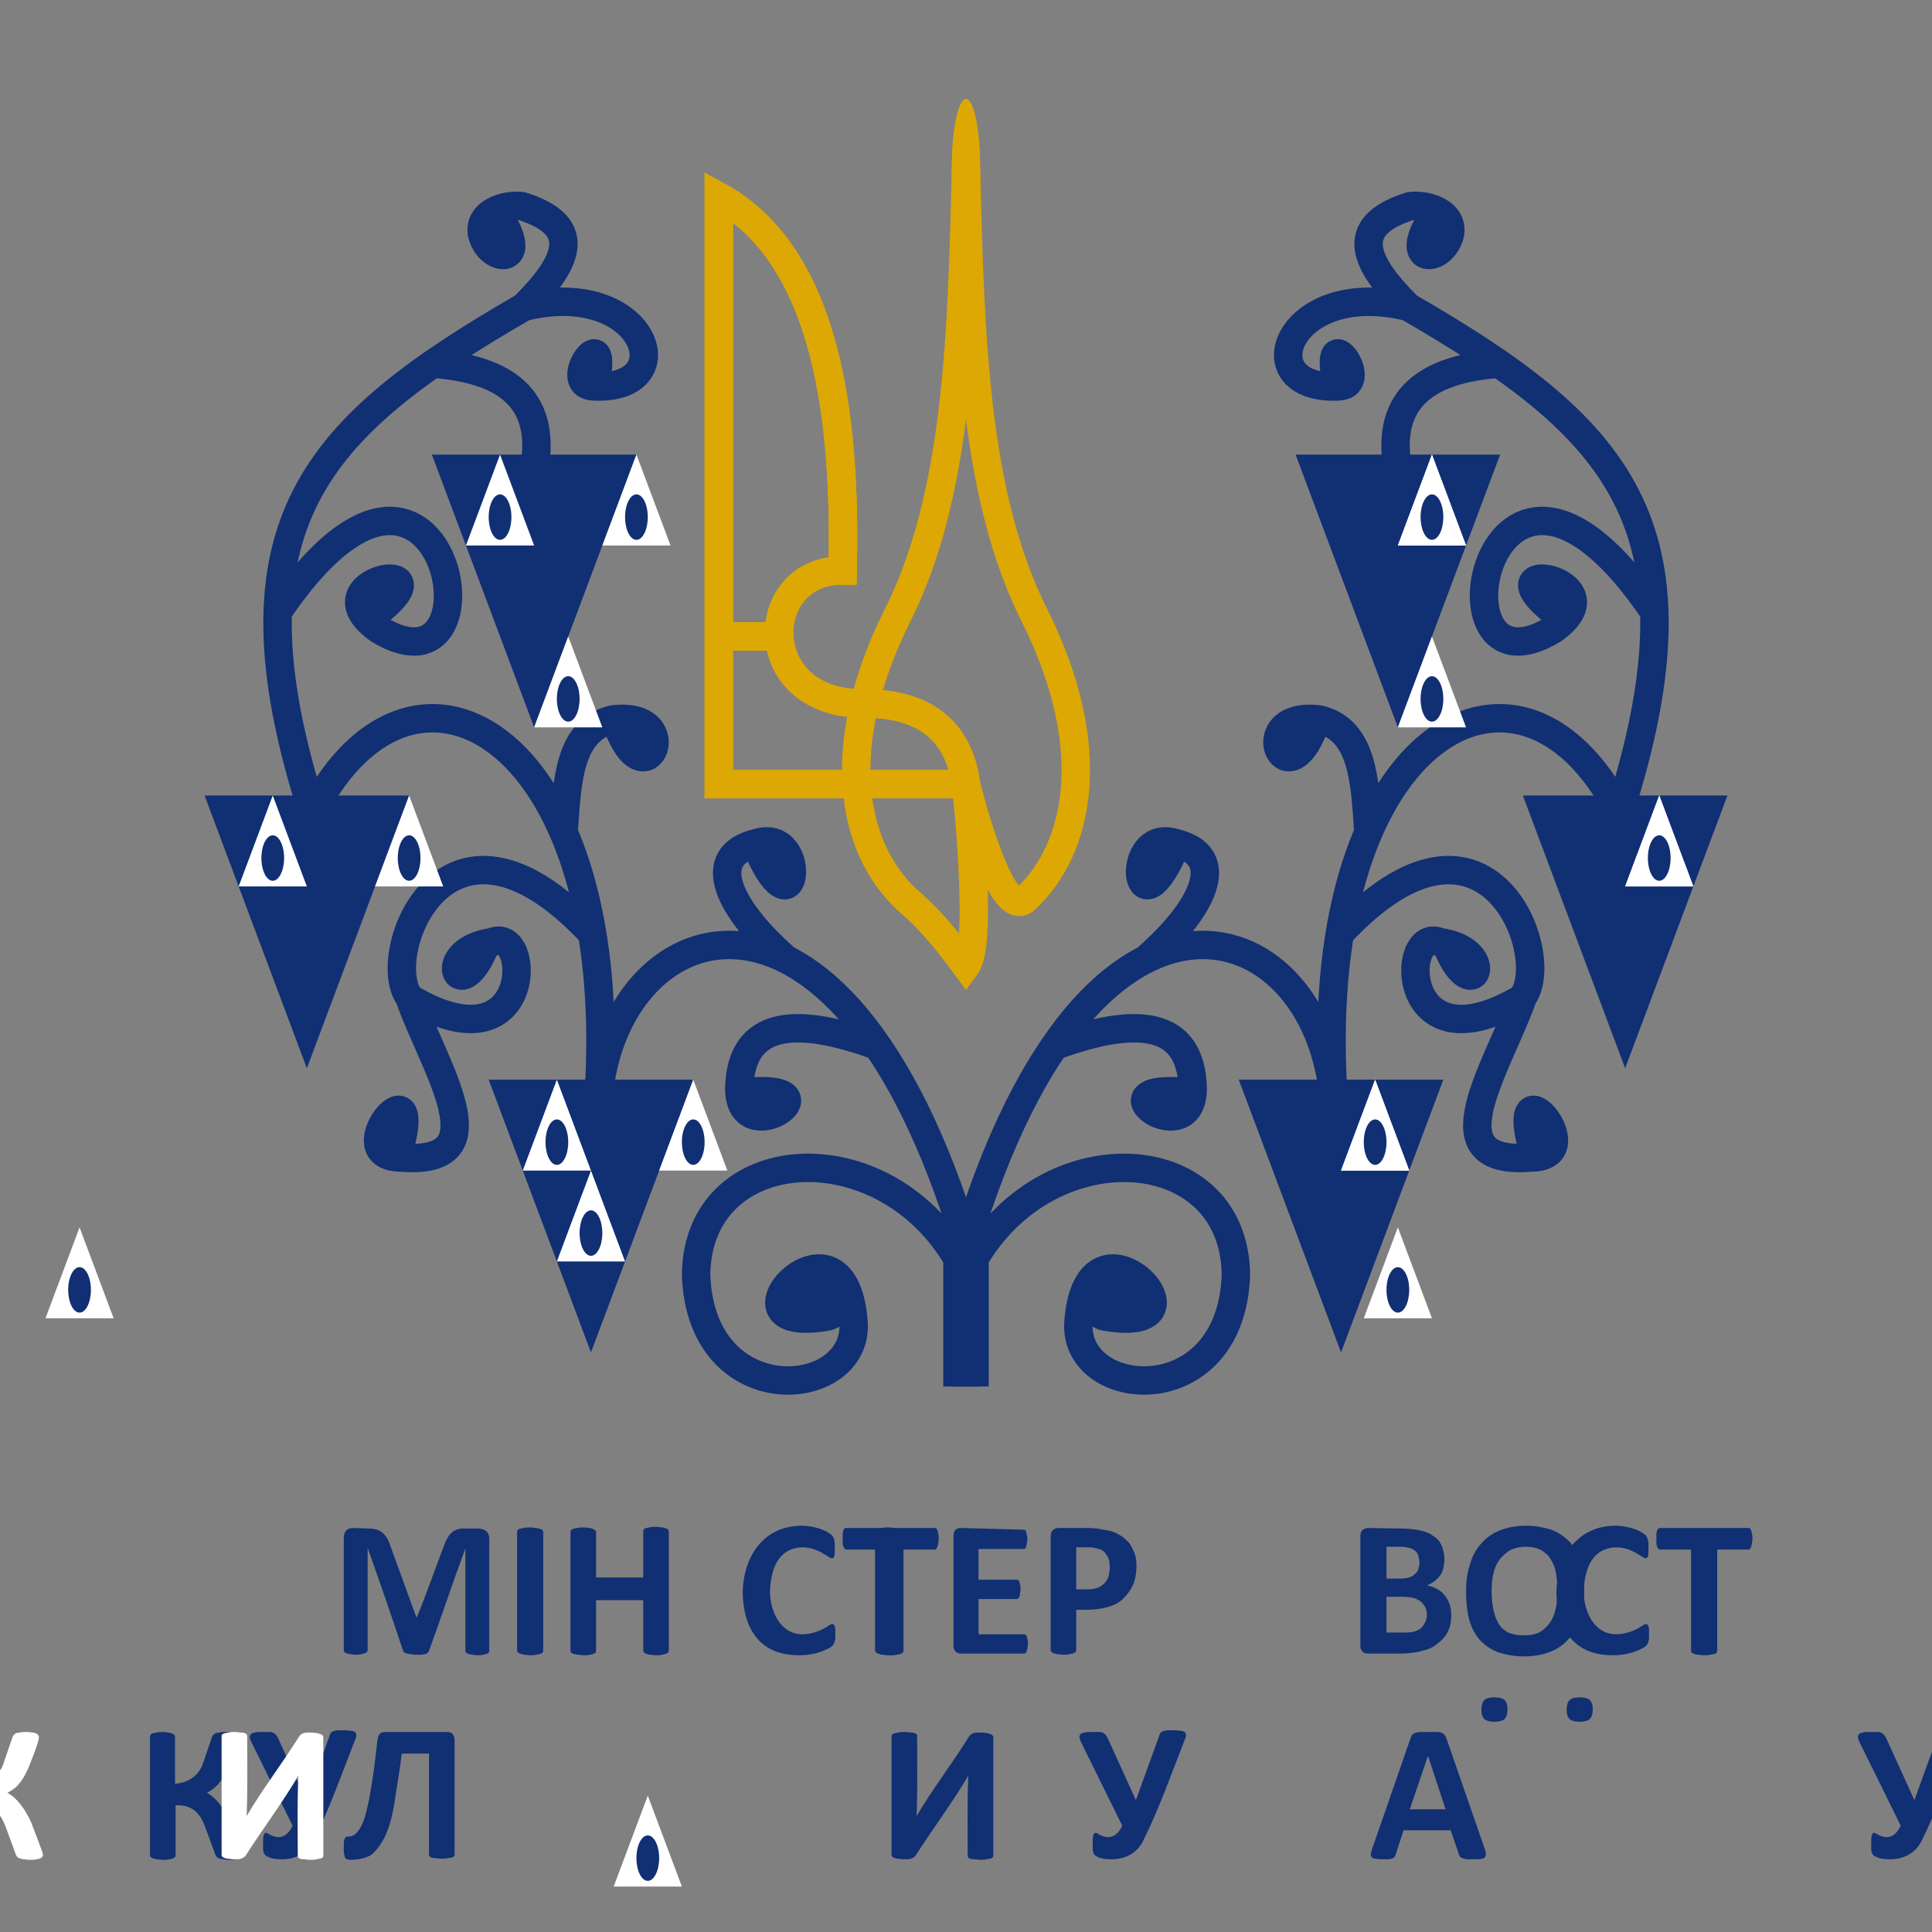 <?xml version="1.0" encoding="utf-8"?>
<!-- Generator: Adobe Illustrator 22.0.1, SVG Export Plug-In . SVG Version: 6.00 Build 0)  -->
<svg version="1.1" id="Layer_1" xmlns="http://www.w3.org/2000/svg" xmlns:xlink="http://www.w3.org/1999/xlink" x="0px" y="0px"
	 viewBox="0 0 340 340" style="enable-background:new 0 0 340 340;" xml:space="preserve">
<rect x="0" y="0" width="340" height="340" fill="#808080" stroke="none"/>
<style type="text/css">
	.st0{fill:none;stroke:#DDA803;stroke-width:5;}
	.st1{fill:#DDA803;}
	.st2{fill:none;stroke:#112F73;stroke-width:5;}
	.st3{fill:#112F73;}
	.st4{fill:#FFFFFF;}
</style>
<path class="st0" d="M170,170c-3.1-4.2-5.9-7.8-10.4-11.7c-9.9-9.2-13-27.1-1.8-49.7c10.8-21.2,11.5-49.7,12.2-79.2
	c0.7,29.5,1.4,58,12.2,79.2c11.2,22.6,8.1,40.5-1.8,49.7C175.9,162.2,170,138,170,138S173.1,165.8,170,170z"/>
<path id="left_part_of_trident" class="st0" d="M170,138h-43.5V34.6c21.2,11.6,22.2,45.7,21.8,65.8c-15.1-0.1-15.8,23.3,3.4,23.4
	C162.6,123.7,168.7,128.5,170,138z M125,112h12"/>
<g transform="scale(-1,1) translate(-340,0)">
	<path id="left_part_of_trident_1_" class="st0" d="M170,138h43.5V34.6c-21.2,11.6-22.2,45.7-21.8,65.8c15.1-0.1,15.8,23.3-3.4,23.4
		C177.4,123.7,171.3,128.5,170,138z M215,112h-12"/>
</g>
<ellipse class="st1" cx="170" cy="29.4" rx="2.5" ry="12"/>
<path class="st2" d="M170,244v-25.2c-22.3-73.8-63.2-58.1-64.8-23.9c5.1-64.8-32.2-87-50.2-52C38.8,92.1,55.7,75.1,92.2,54
	c21.4-5.3,28.4,14.8,12.2,14c-5.9-0.3,2.9-12.4,0.4-0.8 M92.2,54c7.4-7.4,11.1-14.1-0.3-17.7c-2.1-0.4-7.6,0.6-7.1,4.7
	c1.1,5.5,9.3,5.9,2.5-3.7 M76,64c13,0.9,20,6.2,18.1,18 M48.8,107.8c29.5-43.7,40.7,16.8,17.9,3C54.3,102,80,97.3,66.1,108
	 M99.2,146.3c0.6-8.8,0.9-17.9,8.7-19.7c12.8-1.5,5.9,14.8,0.8,1.2 M104.3,164.4c-26.1-28.1-38,4.3-32.1,11.3
	c21.8,12.9,21.5-13,14.4-9.9c-10.4,1.5-5.9,11.8-1.4,1.1 M72.1,175.7c4.4,12.4,16.2,29.5-1.6,28c-10.6-0.1,3.8-17.2,0-2.3
	 M138,168.5c-9.3-8.2-14.7-17.9-4.6-20.2c8.8-2.5,7,16.7,0.2,1.7 M154.5,184.1c-14.7-5.4-24.1-4.4-24.4,7.4c0,11.4,17.4-0.5,2.1,0.6
	 M170,224.3c-12.3-25.8-47.3-24.3-47.5,0.1c0.9,24.5,28.8,22,27.7,8.2c-1.7-22.3-25.2,2.7-4.7-0.9c3.9-0.7-0.6-7.9-5-1.9"/>
<g id="triangle">
	<path class="st3" d="M76,80h36l-18,48L76,80z"/>
	<g id="small_triangle">
		<path class="st4" d="M82,96l6-16l6,16H82z"/>
		<ellipse class="st3" cx="88" cy="91" rx="2" ry="4"/>
	</g>
	<g transform="translate(12,0)">
		<g id="small_triangle_1_">
			<path class="st4" d="M94,96l6-16l6,16H94z"/>
			<ellipse class="st3" cx="100" cy="91" rx="2" ry="4"/>
		</g>
	</g>
	<g transform="translate(6,16)">
		<g id="small_triangle_2_">
			<path class="st4" d="M88,112l6-16l6,16H88z"/>
			<ellipse class="st3" cx="94" cy="107" rx="2" ry="4"/>
		</g>
	</g>
</g>
<g>
	<g id="triangle_1_">
		<path class="st3" d="M36,140h36l-18,48L36,140z"/>
		<g id="small_triangle_3_">
			<path class="st4" d="M42,156l6-16l6,16H42z"/>
			<ellipse class="st3" cx="48" cy="151" rx="2" ry="4"/>
		</g>
		<g transform="translate(12,0)">
			<g id="small_triangle_4_">
				<path class="st4" d="M54,156l6-16l6,16H54z"/>
				<ellipse class="st3" cx="60" cy="151" rx="2" ry="4"/>
			</g>
		</g>
		<g transform="translate(-40,60)">
			<g id="small_triangle_5_">
				<path class="st4" d="M48,172l6-16l6,16H48z"/>
				<ellipse class="st3" cx="54" cy="167" rx="2" ry="4"/>
			</g>
		</g>
	</g>
	<g id="left_branch">
		<g id="triangle_2_">
			<path class="st3" d="M86,190h36l-18,48L86,190z"/>
			<g id="small_triangle_6_">
				<path class="st4" d="M92,206l6-16l6,16H92z"/>
				<ellipse class="st3" cx="98" cy="201" rx="2" ry="4"/>
			</g>
			<g transform="translate(12,0)">
				<g id="small_triangle_7_">
					<path class="st4" d="M104,206l6-16l6,16H104z"/>
					<ellipse class="st3" cx="110" cy="201" rx="2" ry="4"/>
				</g>
			</g>
			<g transform="translate(10,110)">
				<g id="small_triangle_8_">
					<path class="st4" d="M98,222l6-16l6,16H98z"/>
					<ellipse class="st3" cx="104" cy="217" rx="2" ry="4"/>
				</g>
			</g>
		</g>
	</g>
	<g>
		<g>
			<path class="st2" d="M170,244v-25.2c22.3-73.8,63.2-58.1,64.8-23.9c-5.1-64.8,32.2-87,50.2-52c16.2-50.8-0.7-67.8-37.2-88.9
				c-21.4-5.3-28.4,14.8-12.2,14c5.9-0.3-2.9-12.4-0.4-0.8 M247.8,54c-7.4-7.4-11.1-14.1,0.3-17.7c2.1-0.4,7.6,0.6,7.1,4.7
				c-1.1,5.5-9.3,5.9-2.5-3.7 M264,64c-13,0.9-20,6.2-18.1,18 M291.2,107.8c-29.5-43.7-40.7,16.8-17.9,3c12.4-8.8-13.3-13.5,0.6-2.8
				 M240.8,146.3c-0.6-8.8-0.9-17.9-8.7-19.7c-12.8-1.5-5.9,14.8-0.8,1.2 M235.7,164.4c26.1-28.1,38,4.3,32.1,11.3
				c-21.8,12.9-21.5-13-14.4-9.9c10.4,1.5,5.9,11.8,1.4,1.1 M267.9,175.7c-4.4,12.4-16.2,29.5,1.6,28c10.6-0.1-3.8-17.2,0-2.3
				 M202,168.5c9.3-8.2,14.7-17.9,4.6-20.2c-8.8-2.5-7,16.7-0.2,1.7 M185.5,184.1c14.7-5.4,24.1-4.4,24.4,7.4
				c0,11.4-17.4-0.5-2.1,0.6 M170,224.3c12.3-25.8,47.3-24.3,47.5,0.1c-0.9,24.5-28.8,22-27.7,8.2c1.7-22.3,25.2,2.7,4.7-0.9
				c-3.9-0.7,0.6-7.9,5-1.9"/>
			<g id="triangle_3_">
				<path class="st3" d="M264,80h-36l18,48L264,80z"/>
				<g id="small_triangle_9_">
					<path class="st4" d="M258,96l-6-16l-6,16H258z"/>
					<ellipse class="st3" cx="252" cy="91" rx="2" ry="4"/>
				</g>
				<g transform="translate(12,0)">
					<g id="small_triangle_10_">
						<path class="st4" d="M246,96l-6-16l-6,16H246z"/>
						<ellipse class="st3" cx="240" cy="91" rx="2" ry="4"/>
					</g>
				</g>
				<g transform="translate(6,16)">
					<g id="small_triangle_11_">
						<path class="st4" d="M252,112l-6-16l-6,16H252z"/>
						<ellipse class="st3" cx="246" cy="107" rx="2" ry="4"/>
					</g>
				</g>
			</g>
			<g>
				<g id="triangle_4_">
					<path class="st3" d="M304,140h-36l18,48L304,140z"/>
					<g id="small_triangle_12_">
						<path class="st4" d="M298,156l-6-16l-6,16H298z"/>
						<ellipse class="st3" cx="292" cy="151" rx="2" ry="4"/>
					</g>
					<g transform="translate(12,0)">
						<g id="small_triangle_13_">
							<path class="st4" d="M286,156l-6-16l-6,16H286z"/>
							<ellipse class="st3" cx="280" cy="151" rx="2" ry="4"/>
						</g>
					</g>
					<g transform="translate(-40,60)">
						<g id="small_triangle_14_">
							<path class="st4" d="M292,172l-6-16l-6,16H292z"/>
							<ellipse class="st3" cx="286" cy="167" rx="2" ry="4"/>
						</g>
					</g>
				</g>
				<g id="left_branch_1_">
					<g id="triangle_5_">
						<path class="st3" d="M254,190h-36l18,48L254,190z"/>
						<g id="small_triangle_15_">
							<path class="st4" d="M248,206l-6-16l-6,16H248z"/>
							<ellipse class="st3" cx="242" cy="201" rx="2" ry="4"/>
						</g>
						<g transform="translate(12,0)">
							<g id="small_triangle_16_">
								<path class="st4" d="M236,206l-6-16l-6,16H236z"/>
								<ellipse class="st3" cx="230" cy="201" rx="2" ry="4"/>
							</g>
						</g>
						<g transform="scale(-1,1) translate(-340,0)">
							<g id="small_triangle_17_">
								<path class="st4" d="M242,222l-6-16l-6,16H242z"/>
								<ellipse class="st3" cx="236" cy="217" rx="2" ry="4"/>
							</g>
						</g>
					</g>
				</g>
				<rect x="166" y="220" class="st3" width="8" height="24"/>
				<path id="m" class="st3" d="M62.2,268.9c-1.3,0-1.7,0.8-1.7,1.8v19.7c0,0.5,0.6,0.6,1.1,0.7c0.3,0,0.6,0.1,1,0.1s0.8,0,1-0.1
					c0.6-0.1,1.1-0.3,1.1-0.7v-18c2.1,5.9,4.2,12,6.2,18c0.1,0.5,0.7,0.6,1.3,0.7c0.3,0,0.6,0.1,1,0.1s0.7,0,1,0
					c0.8-0.1,1.1-0.2,1.3-0.7c2.2-6,4.2-12.1,6.4-18v18c0,0.5,0.6,0.6,1.1,0.7c0.3,0,0.6,0.1,1,0.1s0.8,0,1-0.1
					c0.6-0.1,1.1-0.2,1.1-0.7v-19.7c0-1.2-0.7-1.7-1.8-1.8h-3c-1.7,0.1-2.5,1.3-3,2.6c-1.7,4.3-3.2,8.9-5,13.1l-4.8-13.2
					c-0.7-1.8-1.9-2.5-3.5-2.5L62.2,268.9z"/>
				<path id="i" class="st3" d="M93.3,268.8c-0.4,0-0.8,0-1.1,0.1c-0.7,0.1-1.2,0.2-1.2,0.7v20.9c0,0.4,0.7,0.6,1.2,0.7
					c0.3,0,0.7,0.1,1.1,0.1s0.8,0,1.1-0.1c0.6-0.1,1.2-0.2,1.2-0.7v-20.9c0-0.5-0.7-0.6-1.2-0.7C94.1,268.9,93.8,268.8,93.3,268.8z"
					/>
				<path id="n" class="st3" d="M102.7,268.8c-0.4,0-0.8,0-1.1,0.1c-0.7,0.1-1.2,0.2-1.2,0.7v20.9c0,0.5,0.6,0.6,1.2,0.7
					c0.3,0,0.7,0.1,1.1,0.1s0.8,0,1.1-0.1c0.6-0.1,1.1-0.2,1.1-0.7v-8.9h8.3v8.9c0,0.4,0.6,0.6,1.1,0.7c0.3,0,0.7,0.1,1.1,0.1
					s0.8,0,1.1-0.1c0.7-0.1,1.2-0.3,1.2-0.7v-21c0-0.5-0.7-0.6-1.2-0.7c-0.3,0-0.6-0.1-1.1-0.1c-0.4,0-0.8,0-1.1,0.1
					c-0.7,0.1-1.1,0.2-1.1,0.7v8.1h-8.3v-8c0-0.4-0.7-0.6-1.1-0.7C103.5,268.9,103.2,268.8,102.7,268.8z"/>
				<g transform="translate(31.5,0)">
					<path id="i_1_" class="st3" d="M124.8,268.8c-0.4,0-0.8,0-1.1,0.1c-0.7,0.1-1.2,0.2-1.2,0.7v20.9c0,0.4,0.7,0.6,1.2,0.7
						c0.3,0,0.7,0.1,1.1,0.1s0.8,0,1.1-0.1c0.6-0.1,1.2-0.2,1.2-0.7v-20.9c0-0.5-0.7-0.6-1.2-0.7
						C125.6,268.9,125.3,268.8,124.8,268.8z"/>
				</g>
				<g id="st">
					<path id="s" class="st3" d="M141,268.5c-7.1,0.1-10.2,6-10.3,11.7c0.1,6.3,2.9,11.1,9.9,11.1c2,0,3.6-0.4,5.2-1.2
						c0.4-0.2,0.6-0.4,0.7-0.5c0.4-0.4,0.4-0.8,0.5-1.2c0-0.2,0-0.4,0-0.7c0-0.4,0-0.7,0-1c-0.1-1-0.5-1.1-1.2-0.6
						c-1.3,0.9-3,1.5-4.6,1.5c-3.9,0-5.7-4.1-5.7-7.6c0.2-4.2,1.6-7.5,5.6-7.7c1.9,0,3.2,0.7,4.6,1.6c0.9,0.7,1.2,0.2,1.2-0.7
						c0-0.2,0-0.5,0-0.9c0-0.3,0-0.6,0-0.8c-0.1-0.6-0.2-1-0.5-1.3c-0.1-0.2-0.4-0.3-0.8-0.6c-1.5-0.8-3.2-1.1-4.7-1.1L141,268.5z"
						/>
					<path id="t" class="st3" d="M148.9,268.9c-0.4,0-0.6,0.6-0.6,1c0,0.2,0,0.5,0,0.9c0,0.3,0,0.6,0,0.9c0.1,0.6,0.3,0.9,0.6,1h5.5
						v17.8c0,0.5,0.6,0.6,1.2,0.7c0.3,0,0.7,0.1,1.1,0.1c0.4,0,0.8,0,1.1-0.1c0.7-0.1,1.2-0.2,1.2-0.7v-17.8h5.5
						c0.4,0,0.5-0.6,0.6-1c0-0.2,0.1-0.5,0.1-0.9c0-0.3,0-0.6-0.1-0.9c-0.1-0.6-0.2-1-0.6-1H148.9z"/>
				</g>
				<path id="e" class="st3" d="M169.1,268.9c-1,0-1.3,0.6-1.3,1.4v19.3c0,0.9,0.5,1.4,1.3,1.4h11.1c0.4,0,0.5-0.4,0.6-0.9
					c0-0.2,0.1-0.5,0.1-0.8s0-0.6-0.1-0.8c-0.1-0.6-0.2-0.9-0.6-0.9h-8v-6.2h6.7c0.5,0,0.5-0.5,0.6-0.9c0-0.2,0.1-0.5,0.1-0.8
					s0-0.6-0.1-0.8c-0.1-0.6-0.2-0.9-0.6-0.9h-6.7v-5.4h7.9c0.5,0,0.5-0.5,0.6-0.9c0-0.2,0.1-0.5,0.1-0.8s0-0.6-0.1-0.8
					c-0.1-0.5-0.1-0.9-0.6-0.9L169.1,268.9z"/>
				<path id="r" class="st3" d="M186.4,268.9c-1.1,0-1.5,0.6-1.5,1.6v19.9c0,0.4,0.6,0.6,1.1,0.7c0.3,0,0.7,0.1,1.1,0.1
					c0.4,0,0.8,0,1.1-0.1c0.6-0.1,1.2-0.2,1.2-0.7v-7.1h1.8c1.5,0,2.7-0.2,3.8-0.5s2-0.8,2.7-1.5s1.3-1.5,1.7-2.4
					c0.4-1,0.6-2.1,0.6-3.3c0-0.9-0.1-1.7-0.4-2.4c-0.3-0.7-0.6-1.4-1.1-1.9s-1.1-1-1.7-1.3c-0.7-0.4-1.3-0.6-2-0.7
					s-1.2-0.2-1.7-0.3c-0.5,0-1-0.1-1.5-0.1L186.4,268.9z M189.4,272.3h1.9c0.5,0,0.9,0,1.3,0.1c0.4,0.1,0.9,0.2,1.3,0.4
					c0.4,0.2,0.7,0.6,1,1.1s0.4,1.1,0.4,1.9c0,0.6-0.1,1.1-0.2,1.6c-0.2,0.5-0.4,0.9-0.7,1.2c-0.3,0.3-0.7,0.6-1.2,0.8
					c-0.5,0.2-1.1,0.3-1.8,0.3h-2V272.3z"/>
				<g transform="translate(71.6,0)">
					<g id="st_1_">
						<path id="s_1_" class="st3" d="M212.6,268.5c-7.1,0.1-10.2,6-10.3,11.7c0.1,6.3,2.9,11.1,9.9,11.1c2,0,3.6-0.4,5.2-1.2
							c0.4-0.2,0.6-0.4,0.7-0.5c0.4-0.4,0.4-0.8,0.5-1.2c0-0.2,0-0.4,0-0.7c0-0.4,0-0.7,0-1c-0.1-1-0.5-1.1-1.2-0.6
							c-1.3,0.9-3,1.5-4.6,1.5c-3.9,0-5.7-4.1-5.7-7.6c0.2-4.2,1.6-7.5,5.6-7.7c1.9,0,3.2,0.7,4.6,1.6c0.9,0.7,1.2,0.2,1.2-0.7
							c0-0.2,0-0.5,0-0.9c0-0.3,0-0.6,0-0.8c-0.1-0.6-0.2-1-0.5-1.3c-0.1-0.2-0.4-0.3-0.8-0.6c-1.5-0.8-3.2-1.1-4.7-1.1L212.6,268.5
							z"/>
						<path id="t_1_" class="st3" d="M220.5,268.9c-0.4,0-0.6,0.6-0.6,1c0,0.2,0,0.5,0,0.9c0,0.3,0,0.6,0,0.9c0.1,0.6,0.3,0.9,0.6,1
							h5.5v17.8c0,0.5,0.6,0.6,1.2,0.7c0.3,0,0.7,0.1,1.1,0.1s0.8,0,1.1-0.1c0.7-0.1,1.2-0.2,1.2-0.7v-17.8h5.5c0.4,0,0.5-0.6,0.6-1
							c0-0.2,0.1-0.5,0.1-0.9c0-0.3,0-0.6-0.1-0.9c-0.1-0.6-0.2-1-0.6-1H220.5z"/>
					</g>
				</g>
				<path id="v" class="st3" d="M240.7,268.9c-1,0.1-1.3,0.7-1.3,1.4v19.3c0,0.9,0.5,1.4,1.3,1.4h5.9c0.9,0,1.7-0.1,2.4-0.2
					s1.4-0.3,2.1-0.5c0.6-0.2,1.2-0.5,1.7-0.9s1-0.8,1.4-1.3s0.7-1.1,0.9-1.7s0.3-1.4,0.3-2.1c0-0.8-0.1-1.4-0.3-2s-0.5-1.1-0.9-1.6
					s-0.8-0.8-1.4-1.1c-0.5-0.3-1.1-0.5-1.7-0.6c0.5-0.2,0.9-0.4,1.3-0.7c0.4-0.3,0.7-0.6,1-1s0.5-0.8,0.6-1.3s0.2-1,0.2-1.5
					c0-1-0.2-1.8-0.5-2.5s-0.8-1.3-1.5-1.7c-0.6-0.5-1.4-0.8-2.4-1c-0.9-0.2-2.1-0.3-3.4-0.3L240.7,268.9z M244,272.2h2.3
					c0.7,0,1.2,0.1,1.7,0.2c0.4,0.1,0.8,0.3,1,0.5c0.3,0.2,0.5,0.5,0.6,0.9s0.2,0.8,0.2,1.2c0,0.4-0.1,0.8-0.2,1.1
					c-0.1,0.4-0.3,0.7-0.6,0.9c-0.3,0.3-0.6,0.5-1,0.6s-0.9,0.2-1.6,0.2H244V272.2z M244,281h2.7c0.8,0,1.5,0.1,2,0.2
					s0.9,0.4,1.3,0.6c0.3,0.3,0.6,0.6,0.8,1s0.3,0.9,0.3,1.4s-0.1,0.9-0.3,1.3s-0.4,0.7-0.7,1s-0.7,0.4-1.1,0.6
					c-0.4,0.1-0.9,0.2-1.6,0.2H244V281z"/>
				<path id="o" class="st3" d="M268.6,268.5c-1.8,0-3.3,0.3-4.6,0.8c-1.3,0.5-2.4,1.3-3.3,2.3s-1.6,2.2-2,3.7
					c-0.5,1.4-0.7,3-0.7,4.8c0,1.9,0.2,3.6,0.6,5.1c0.4,1.4,1.1,2.6,1.9,3.5c0.9,0.9,1.9,1.6,3.2,2.1c1.3,0.4,2.8,0.7,4.5,0.7
					s3.3-0.3,4.6-0.8c1.3-0.5,2.4-1.3,3.3-2.3s1.6-2.2,2-3.7c0.5-1.4,0.7-3.1,0.7-4.9c0-1.9-0.2-3.6-0.7-5c-0.4-1.4-1.1-2.6-1.9-3.5
					c-0.9-0.9-1.9-1.6-3.2-2.1C271.7,268.8,270.2,268.5,268.6,268.5z M268.5,272.2c1.1,0,2,0.2,2.7,0.6s1.3,0.9,1.7,1.6
					c0.4,0.7,0.8,1.5,0.9,2.4c0.2,0.9,0.3,2,0.3,3.2c0,1.1-0.1,2.1-0.3,3c-0.2,0.9-0.5,1.8-1,2.5s-1.1,1.3-1.8,1.7
					c-0.7,0.4-1.7,0.6-2.8,0.6c-1.1,0-2-0.2-2.8-0.5c-0.7-0.4-1.3-0.9-1.7-1.6c-0.4-0.7-0.7-1.5-0.9-2.5c-0.2-1-0.3-2.1-0.3-3.3
					c0-1,0.1-2,0.3-2.9c0.2-0.9,0.5-1.7,1-2.4c0.5-0.7,1.1-1.2,1.8-1.7C266.3,272.5,267.3,272.2,268.5,272.2L268.5,272.2z"/>
				<path id="k" class="st3" d="M28.7,304.8c-0.4,0-0.8,0-1.1,0.1c-0.7,0.1-1.2,0.2-1.2,0.7v20.9c0,0.5,0.7,0.6,1.2,0.7
					c0.3,0,0.7,0.1,1.1,0.1s0.8,0,1.1-0.1c0.7-0.1,1.1-0.3,1.1-0.7v-8.8c3-0.1,4.3,1.4,5.2,3.8l1.8,4.9c0.2,0.6,0.8,0.7,1.3,0.8
					c0.3,0,0.7,0.1,1.2,0.1s0.8,0,1.1-0.1c1-0.1,1.3-0.5,1.1-1.1c-0.6-1.8-1.4-3.7-2.1-5.6c-1-2.1-2.4-4.1-4.1-5
					c2.1-1,3-2.8,3.8-4.6c0.6-1.6,1.3-3.2,1.7-4.8c0.2-0.8-0.3-1.1-1-1.2c-0.3,0-0.6-0.1-1.1-0.1s-0.9,0-1.2,0.1
					c-0.7,0-1.1,0.3-1.3,0.8l-1.5,4.4c-0.7,2.4-2.8,3.7-5,3.8v-8.3c0-0.4-0.6-0.6-1.1-0.7C29.4,304.9,29.1,304.8,28.7,304.8
					L28.7,304.8z"/>
				<path id="u" class="st3" d="M46.1,304.8c-0.5,0-1,0-1.3,0.1c-1.1,0.2-0.9,0.9-0.6,1.6l7.3,14.8c-1.1,2.3-2.7,2.4-4.3,1.4
					c-0.5-0.3-0.7-0.1-0.8,0.3c-0.1,0.3-0.1,0.7-0.1,1.4c0,0.4,0,0.7,0,0.9c0,0.5,0.1,0.9,0.4,1.2c0.8,0.6,1.9,0.7,2.9,0.7
					c2.6,0,4.6-1.2,5.6-3.3c2.8-5.6,5-11.9,7.4-18c0.3-0.8,0-1.2-0.7-1.3c-0.3,0-0.7-0.1-1.2-0.1s-0.9,0-1.2,0
					c-0.8,0.1-1.2,0.2-1.4,0.7l-4.2,11.6l-5-11c-0.4-0.7-0.8-1-1.5-1L46.1,304.8L46.1,304.8z"/>
				<path id="l" class="st3" d="M67.7,304.8c-0.4,0-0.7,0.1-0.9,0.4c-0.2,0.2-0.3,0.6-0.4,1.2c-0.3,2.5-0.5,4.6-0.8,6.4
					s-0.5,3.3-0.8,4.6c-0.3,1.2-0.5,2.2-0.8,3c-0.6,1.5-1.4,2.9-2.8,2.8c-0.6,0-0.6,0.6-0.7,1.1c0,0.3,0,0.7,0,1.2
					c0,0.4,0,0.6,0.1,0.9c0.1,0.7,0.3,0.8,0.9,0.9c0.9,0,1.7-0.1,2.5-0.3c0.7-0.2,1.4-0.5,1.9-1.1c2.7-2.8,3.3-7.1,3.8-10.5
					c0.3-1.9,0.7-4.2,1-6.8h4.8v17.8c0,0.5,0.6,0.6,1.1,0.6c0.3,0,0.6,0.1,1.1,0.1c0.4,0,0.8,0,1.1-0.1c0.7-0.1,1.2-0.1,1.2-0.6
					v-20.1c0-0.5-0.1-0.8-0.3-1.1c-0.2-0.2-0.5-0.4-0.9-0.4H67.7z"/>
				<g transform="scale(1,-1) translate(-100,-596)">
					<path id="r_1_" class="st3" d="M86.4,327.1c-1.1,0-1.5-0.6-1.5-1.6v-19.9c0-0.4,0.6-0.6,1.1-0.7c0.3,0,0.7-0.1,1.1-0.1
						c0.4,0,0.8,0,1.1,0.1c0.6,0.1,1.2,0.2,1.2,0.7v7.1h1.8c1.5,0,2.7,0.2,3.8,0.5s2,0.8,2.7,1.5s1.3,1.5,1.7,2.4
						c0.4,1,0.6,2.1,0.6,3.3c0,0.9-0.1,1.7-0.4,2.4c-0.3,0.7-0.6,1.4-1.1,1.9s-1.1,1-1.7,1.3c-0.7,0.4-1.3,0.6-2,0.7
						s-1.2,0.2-1.7,0.3c-0.5,0-1,0.1-1.5,0.1L86.4,327.1z M89.4,323.7h1.9c0.5,0,0.9,0,1.3-0.1c0.4-0.1,0.9-0.2,1.3-0.4
						c0.4-0.2,0.7-0.6,1-1.1s0.4-1.1,0.4-1.9c0-0.6-0.1-1.1-0.2-1.6c-0.2-0.5-0.4-0.9-0.7-1.2c-0.3-0.3-0.7-0.6-1.2-0.8
						c-0.5-0.2-1.1-0.3-1.8-0.3h-2V323.7z"/>
				</g>
				<g transform="translate(-48.8,36)">
					<path id="t_2_" class="st3" d="M100.1,304.9c-0.4,0-0.6,0.6-0.6,1c0,0.2,0,0.5,0,0.9c0,0.3,0,0.6,0,0.9c0.1,0.6,0.3,0.9,0.6,1
						h5.5v17.8c0,0.5,0.6,0.6,1.2,0.7c0.3,0,0.7,0.1,1.1,0.1c0.4,0,0.8,0,1.1-0.1c0.7-0.1,1.2-0.2,1.2-0.7v-17.8h5.5
						c0.4,0,0.5-0.6,0.6-1c0-0.2,0.1-0.5,0.1-0.9c0-0.3,0-0.6-0.1-0.9c-0.1-0.6-0.2-1-0.6-1H100.1z"/>
				</g>
				<g transform="translate(73,0)">
					<path id="u_1_" class="st3" d="M119.1,304.8c-0.5,0-1,0-1.3,0.1c-1.1,0.2-0.9,0.9-0.6,1.6l7.3,14.8c-1.1,2.3-2.7,2.4-4.3,1.4
						c-0.5-0.3-0.7-0.1-0.8,0.3c-0.1,0.3-0.1,0.7-0.1,1.4c0,0.4,0,0.7,0,0.9c0,0.5,0.1,0.9,0.4,1.2c0.8,0.6,1.9,0.7,2.9,0.7
						c2.6,0,4.6-1.2,5.6-3.3c2.8-5.6,5-11.9,7.4-18c0.3-0.8,0-1.2-0.7-1.3c-0.3,0-0.7-0.1-1.2-0.1s-0.9,0-1.2,0
						c-0.8,0.1-1.2,0.2-1.4,0.7l-4.2,11.6l-5-11c-0.4-0.7-0.8-1-1.5-1L119.1,304.8L119.1,304.8z"/>
				</g>
				<g transform="translate(-46.4,36)">
					<path id="r_2_" class="st3" d="M140,304.9c-1.1,0-1.5,0.6-1.5,1.6v19.9c0,0.4,0.6,0.6,1.1,0.7c0.3,0,0.7,0.1,1.1,0.1
						c0.4,0,0.8,0,1.1-0.1c0.6-0.1,1.2-0.2,1.2-0.7v-7.1h1.8c1.5,0,2.7-0.2,3.8-0.5s2-0.8,2.7-1.5c0.7-0.7,1.3-1.5,1.7-2.4
						c0.4-1,0.6-2.1,0.6-3.3c0-0.9-0.1-1.7-0.4-2.4c-0.3-0.7-0.6-1.4-1.1-1.9s-1.1-1-1.7-1.3c-0.7-0.4-1.3-0.6-2-0.7
						c-0.7-0.1-1.2-0.2-1.7-0.3c-0.5,0-1-0.1-1.5-0.1L140,304.9z M143,308.3h1.9c0.5,0,0.9,0,1.3,0.1s0.9,0.2,1.3,0.4
						c0.4,0.2,0.7,0.6,1,1.1c0.3,0.5,0.4,1.1,0.4,1.9c0,0.6-0.1,1.1-0.2,1.6c-0.2,0.5-0.4,0.9-0.7,1.2c-0.3,0.3-0.7,0.6-1.2,0.8
						c-0.5,0.2-1.1,0.3-1.8,0.3h-2V308.3z"/>
				</g>
				<path id="y" class="st3" d="M159.2,304.8c-0.4,0-0.8,0-1.1,0.1c-0.7,0.1-1.2,0.2-1.2,0.6v20.9c0,0.5,0.5,0.6,1,0.7
					c0.3,0,0.6,0.1,1.1,0.1c0.4,0,0.6,0,0.9,0c0.6-0.1,0.9-0.3,1.2-0.6c3-4.7,6.6-9.5,9.3-14.1l0,0c-0.2,4.6-0.1,9.4-0.1,14.1
					c0,0.5,0.6,0.6,1.1,0.6c0.3,0,0.7,0.1,1.1,0.1c0.4,0,0.8,0,1.1-0.1c0.7-0.1,1.2-0.2,1.2-0.6v-20.9c0-0.4-0.6-0.6-1.1-0.7
					c-0.3,0-0.6-0.1-1-0.1s-0.6,0-0.9,0c-0.6,0.1-1,0.3-1.2,0.6c-3.2,5.1-6.6,9.5-9.3,14.1l0,0c0.2-4.6,0.1-9.4,0.1-14.1
					c0-0.5-0.7-0.6-1.1-0.6C160,304.9,159.7,304.8,159.2,304.8z"/>
				<g transform="translate(141.5,0)">
					<path id="u_2_" class="st3" d="M187.6,304.8c-0.5,0-1,0-1.3,0.1c-1.1,0.2-0.9,0.9-0.6,1.6l7.3,14.8c-1.1,2.3-2.7,2.4-4.3,1.4
						c-0.5-0.3-0.7-0.1-0.8,0.3c-0.1,0.3-0.1,0.7-0.1,1.4c0,0.4,0,0.7,0,0.9c0,0.5,0.1,0.9,0.4,1.2c0.8,0.6,1.9,0.7,2.9,0.7
						c2.6,0,4.6-1.2,5.6-3.3c2.8-5.6,5-11.9,7.4-18c0.3-0.8,0-1.2-0.7-1.3c-0.3,0-0.7-0.1-1.2-0.1s-0.9,0-1.2,0
						c-0.8,0.1-1.2,0.2-1.4,0.7l-4.2,11.6l-5-11c-0.4-0.7-0.8-1-1.5-1L187.6,304.8L187.6,304.8z"/>
				</g>
				<g transform="translate(180.4,0)">
					<path id="k_1_" class="st3" d="M209.1,304.8c-0.4,0-0.8,0-1.1,0.1c-0.7,0.1-1.2,0.2-1.2,0.7v20.9c0,0.5,0.7,0.6,1.2,0.7
						c0.3,0,0.7,0.1,1.1,0.1c0.4,0,0.8,0,1.1-0.1c0.7-0.1,1.1-0.3,1.1-0.7v-8.8c3-0.1,4.3,1.4,5.2,3.8l1.8,4.9
						c0.2,0.6,0.8,0.7,1.3,0.8c0.3,0,0.7,0.1,1.2,0.1s0.8,0,1.1-0.1c1-0.1,1.3-0.5,1.1-1.1c-0.6-1.8-1.4-3.7-2.1-5.6
						c-1-2.1-2.4-4.1-4.1-5c2.1-1,3-2.8,3.8-4.6c0.6-1.6,1.3-3.2,1.7-4.8c0.2-0.8-0.3-1.1-1-1.2c-0.3,0-0.6-0.1-1.1-0.1
						s-0.9,0-1.2,0.1c-0.7,0-1.1,0.3-1.3,0.8l-1.5,4.4c-0.7,2.4-2.8,3.7-5,3.8v-8.3c0-0.4-0.6-0.6-1.1-0.7
						C209.8,304.9,209.5,304.8,209.1,304.8L209.1,304.8z"/>
				</g>
				<g transform="translate(41.8,36)">
					<path id="r_3_" class="st3" d="M228.2,304.9c-1.1,0-1.5,0.6-1.5,1.6v19.9c0,0.4,0.6,0.6,1.1,0.7c0.3,0,0.7,0.1,1.1,0.1
						c0.4,0,0.8,0,1.1-0.1c0.6-0.1,1.2-0.2,1.2-0.7v-7.1h1.8c1.5,0,2.7-0.2,3.8-0.5s2-0.8,2.7-1.5s1.3-1.5,1.7-2.4
						c0.4-1,0.6-2.1,0.6-3.3c0-0.9-0.1-1.7-0.4-2.4c-0.3-0.7-0.6-1.4-1.1-1.9s-1.1-1-1.7-1.3c-0.7-0.4-1.3-0.6-2-0.7
						s-1.2-0.2-1.7-0.3c-0.5,0-1-0.1-1.5-0.1L228.2,304.9z M231.2,308.3h1.9c0.5,0,0.9,0,1.3,0.1c0.4,0.1,0.9,0.2,1.3,0.4
						c0.4,0.2,0.7,0.6,1,1.1s0.4,1.1,0.4,1.9c0,0.6-0.1,1.1-0.2,1.6c-0.2,0.5-0.4,0.9-0.7,1.2c-0.3,0.3-0.7,0.6-1.2,0.8
						c-0.5,0.2-1.1,0.3-1.8,0.3h-2V308.3z"/>
				</g>
				<path id="a" class="st3" d="M251.2,304.8c-0.6,0-1,0-1.4,0c-0.8,0.1-1.3,0.3-1.5,0.9l-6.8,19.6c-0.4,1-0.4,1.7,0.5,1.8
					c0.3,0,0.7,0.1,1.2,0.1s0.9,0,1.2,0c0.7-0.1,1.1-0.3,1.2-0.8l1.4-4.3h8.3l1.5,4.4c0.1,0.4,0.7,0.6,1.3,0.7c0.3,0,0.8,0,1.4,0
					s1,0,1.3-0.1c0.8-0.1,0.8-0.8,0.5-1.7l-6.8-19.6c-0.3-0.8-0.9-1-1.7-1H251.2L251.2,304.8z M251.3,309L251.3,309l3.1,9.4h-6.3
					L251.3,309z"/>
				<g id="yi">
					<g transform="translate(173.4,36)">
						<path id="i_2_" class="st3" d="M266.7,304.8c-0.4,0-0.8,0-1.1,0.1c-0.7,0.1-1.2,0.2-1.2,0.7v20.9c0,0.4,0.7,0.6,1.2,0.7
							c0.3,0,0.7,0.1,1.1,0.1c0.4,0,0.8,0,1.1-0.1c0.6-0.1,1.2-0.2,1.2-0.7v-20.9c0-0.5-0.7-0.6-1.2-0.7
							C267.5,304.9,267.2,304.8,266.7,304.8z"/>
					</g>
					<path id="i_dot" class="st3" d="M263,298.7c-0.9,0-1.5,0.2-1.8,0.5s-0.5,0.9-0.5,1.7c0,0.8,0.2,1.3,0.5,1.6
						c0.3,0.3,0.9,0.5,1.8,0.5s1.5-0.2,1.8-0.5s0.5-0.9,0.5-1.7c0-0.8-0.2-1.3-0.5-1.6C264.5,298.9,263.9,298.7,263,298.7z"/>
					<g transform="translate(7.5,0)">
						<path id="i_dot_1_" class="st3" d="M270.5,298.7c-0.9,0-1.5,0.2-1.8,0.5s-0.5,0.9-0.5,1.7c0,0.8,0.2,1.3,0.5,1.6
							c0.3,0.3,0.9,0.5,1.8,0.5s1.5-0.2,1.8-0.5s0.5-0.9,0.5-1.7c0-0.8-0.2-1.3-0.5-1.6C272,298.9,271.4,298.7,270.5,298.7z"/>
					</g>
				</g>
				<g transform="translate(173.5,36)">
					<path id="n_1_" class="st3" d="M276.2,304.8c-0.4,0-0.8,0-1.1,0.1c-0.7,0.1-1.2,0.2-1.2,0.7v20.9c0,0.5,0.6,0.6,1.2,0.7
						c0.3,0,0.7,0.1,1.1,0.1c0.4,0,0.8,0,1.1-0.1c0.6-0.1,1.1-0.2,1.1-0.7v-8.9h8.3v8.9c0,0.4,0.6,0.6,1.1,0.7
						c0.3,0,0.7,0.1,1.1,0.1s0.8,0,1.1-0.1c0.7-0.1,1.2-0.3,1.2-0.7v-21c0-0.5-0.7-0.6-1.2-0.7c-0.3,0-0.6-0.1-1.1-0.1
						c-0.4,0-0.8,0-1.1,0.1c-0.7,0.1-1.1,0.2-1.1,0.7v8.1h-8.3v-8c0-0.4-0.7-0.6-1.1-0.7C277,304.9,276.7,304.8,276.2,304.8z"/>
				</g>
				<g transform="translate(139,0)">
					<path id="y_1_" class="st3" d="M298.2,304.8c-0.4,0-0.8,0-1.1,0.1c-0.7,0.1-1.2,0.2-1.2,0.6v20.9c0,0.5,0.5,0.6,1,0.7
						c0.3,0,0.6,0.1,1.1,0.1c0.4,0,0.6,0,0.9,0c0.6-0.1,0.9-0.3,1.2-0.6c3-4.7,6.6-9.5,9.3-14.1l0,0c-0.2,4.6-0.1,9.4-0.1,14.1
						c0,0.5,0.6,0.6,1.1,0.6c0.3,0,0.7,0.1,1.1,0.1c0.4,0,0.8,0,1.1-0.1c0.7-0.1,1.2-0.2,1.2-0.6v-20.9c0-0.4-0.6-0.6-1.1-0.7
						c-0.3,0-0.6-0.1-1-0.1c-0.4,0-0.6,0-0.9,0c-0.6,0.1-1,0.3-1.2,0.6c-3.2,5.1-6.6,9.5-9.3,14.1l0,0c0.2-4.6,0.1-9.4,0.1-14.1
						c0-0.5-0.7-0.6-1.1-0.6C299,304.9,298.7,304.8,298.2,304.8z"/>
				</g>
			</g>
		</g>
	</g>
</g>
<path class="st0" d="M-225.9,170c-3.1-4.2-5.9-7.8-10.4-11.7c-9.9-9.2-13-27.1-1.8-49.7c10.8-21.2,11.5-49.7,12.2-79.2
	c0.7,29.5,1.4,58,12.2,79.2c11.2,22.6,8.1,40.5-1.8,49.7c-4.5,3.9-10.4-20.3-10.4-20.3S-222.8,165.8-225.9,170z"/>
<path id="left_part_of_trident_3_" class="st0" d="M-225.9,138h-43.5V34.6c21.2,11.6,22.2,45.7,21.8,65.8
	c-15.1-0.1-15.8,23.3,3.4,23.4C-233.3,123.7-227.2,128.5-225.9,138z M-270.9,112h12"/>
<g transform="scale(-1,1) translate(-340,0)">
	<path id="left_part_of_trident_2_" class="st0" d="M-225.9,138h43.5V34.6c-21.2,11.6-22.2,45.7-21.8,65.8
		c15.1-0.1,15.8,23.3-3.4,23.4C-218.5,123.7-224.6,128.5-225.9,138z M-180.9,112h-12"/>
</g>
<ellipse class="st1" cx="-225.9" cy="29.4" rx="2.5" ry="12"/>
<path class="st2" d="M-225.9,244v-25.2c-22.3-73.8-63.2-58.1-64.8-23.9c5.1-64.8-32.2-87-50.2-52c-16.2-50.8,0.7-67.8,37.2-88.9
	c21.4-5.3,28.4,14.8,12.2,14c-5.9-0.3,2.9-12.4,0.4-0.8 M-303.7,54c7.4-7.4,11.1-14.1-0.3-17.7c-2.1-0.4-7.6,0.6-7.1,4.7
	c1.1,5.5,9.3,5.9,2.5-3.7 M-319.9,64c13,0.9,20,6.2,18.1,18 M-347.1,107.8c29.5-43.7,40.7,16.8,17.9,3c-12.4-8.8,13.3-13.5-0.6-2.8
	 M-296.7,146.3c0.6-8.8,0.9-17.9,8.7-19.7c12.8-1.5,5.9,14.8,0.8,1.2 M-291.6,164.4c-26.1-28.1-38,4.3-32.1,11.3
	c21.8,12.9,21.5-13,14.4-9.9c-10.4,1.5-5.9,11.8-1.4,1.1 M-323.8,175.7c4.4,12.4,16.2,29.5-1.6,28c-10.6-0.1,3.8-17.2,0-2.3
	 M-257.9,168.5c-9.3-8.2-14.7-17.9-4.6-20.2c8.8-2.5,7,16.7,0.2,1.7 M-241.4,184.1c-14.7-5.4-24.1-4.4-24.4,7.4
	c0,11.4,17.4-0.5,2.1,0.6 M-225.9,224.3c-12.3-25.8-47.3-24.3-47.5,0.1c0.9,24.5,28.8,22,27.7,8.2c-1.7-22.3-25.2,2.7-4.7-0.9
	c3.9-0.7-0.6-7.9-5-1.9"/>
<g id="triangle_11_">
	<path class="st3" d="M-319.9,80h36l-18,48L-319.9,80z"/>
	<g id="small_triangle_35_">
		<path class="st4" d="M-313.9,96l6-16l6,16H-313.9z"/>
		<ellipse class="st3" cx="-307.9" cy="91" rx="2" ry="4"/>
	</g>
	<g transform="translate(12,0)">
		<g id="small_triangle_34_">
			<path class="st4" d="M-301.9,96l6-16l6,16H-301.9z"/>
			<ellipse class="st3" cx="-295.9" cy="91" rx="2" ry="4"/>
		</g>
	</g>
	<g transform="translate(6,16)">
		<g id="small_triangle_33_">
			<path class="st4" d="M-307.9,112l6-16l6,16H-307.9z"/>
			<ellipse class="st3" cx="-301.9" cy="107" rx="2" ry="4"/>
		</g>
	</g>
</g>
<g id="triangle_10_">
	<path class="st3" d="M-359.9,140h36l-18,48L-359.9,140z"/>
	<g id="small_triangle_32_">
		<path class="st4" d="M-353.9,156l6-16l6,16H-353.9z"/>
		<ellipse class="st3" cx="-347.9" cy="151" rx="2" ry="4"/>
	</g>
	<g transform="translate(12,0)">
		<g id="small_triangle_31_">
			<path class="st4" d="M-341.9,156l6-16l6,16H-341.9z"/>
			<ellipse class="st3" cx="-335.9" cy="151" rx="2" ry="4"/>
		</g>
	</g>
	<g transform="translate(-40,60)">
		<g id="small_triangle_30_">
			<path class="st4" d="M-347.9,172l6-16l6,16H-347.9z"/>
			<ellipse class="st3" cx="-341.9" cy="167" rx="2" ry="4"/>
		</g>
	</g>
</g>
<g id="left_branch_3_">
	<g id="triangle_9_">
		<path class="st3" d="M-309.9,190h36l-18,48L-309.9,190z"/>
		<g id="small_triangle_29_">
			<path class="st4" d="M-303.9,206l6-16l6,16H-303.9z"/>
			<ellipse class="st3" cx="-297.9" cy="201" rx="2" ry="4"/>
		</g>
		<g transform="translate(12,0)">
			<g id="small_triangle_28_">
				<path class="st4" d="M-291.9,206l6-16l6,16H-291.9z"/>
				<ellipse class="st3" cx="-285.9" cy="201" rx="2" ry="4"/>
			</g>
		</g>
		<g transform="translate(10,110)">
			<g id="small_triangle_27_">
				<path class="st4" d="M-297.9,222l6-16l6,16H-297.9z"/>
				<ellipse class="st3" cx="-291.9" cy="217" rx="2" ry="4"/>
			</g>
		</g>
	</g>
</g>
<path class="st2" d="M-225.9,244v-25.2c22.3-73.8,63.2-58.1,64.8-23.9c-5.1-64.8,32.2-87,50.2-52c16.2-50.8-0.7-67.8-37.2-88.9
	c-21.4-5.3-28.4,14.8-12.2,14c5.9-0.3-2.9-12.4-0.4-0.8 M-148.1,54c-7.4-7.4-11.1-14.1,0.3-17.7c2.1-0.4,7.6,0.6,7.1,4.7
	c-1.1,5.5-9.3,5.9-2.5-3.7 M-131.9,64c-13,0.9-20,6.2-18.1,18 M-104.7,107.8c-29.5-43.7-40.7,16.8-17.9,3
	c12.4-8.8-13.3-13.5,0.6-2.8 M-155.1,146.3c-0.6-8.8-0.9-17.9-8.7-19.7c-12.8-1.5-5.9,14.8-0.8,1.2 M-160.2,164.4
	c26.1-28.1,38,4.3,32.1,11.3c-21.8,12.9-21.5-13-14.4-9.9c10.4,1.5,5.9,11.8,1.4,1.1 M-128,175.7c-4.4,12.4-16.2,29.5,1.6,28
	c10.6-0.1-3.8-17.2,0-2.3 M-193.9,168.5c9.3-8.2,14.7-17.9,4.6-20.2c-8.8-2.5-7,16.7-0.2,1.7 M-210.4,184.1
	c14.7-5.4,24.1-4.4,24.4,7.4c0,11.4-17.4-0.5-2.1,0.6 M-225.9,224.3c12.3-25.8,47.3-24.3,47.5,0.1c-0.9,24.5-28.8,22-27.7,8.2
	c1.7-22.3,25.2,2.7,4.7-0.9c-3.9-0.7,0.6-7.9,5-1.9"/>
<g id="triangle_8_">
	<path class="st3" d="M-131.9,80h-36l18,48L-131.9,80z"/>
	<g id="small_triangle_26_">
		<path class="st4" d="M-137.9,96l-6-16l-6,16H-137.9z"/>
		<ellipse class="st3" cx="-143.9" cy="91" rx="2" ry="4"/>
	</g>
	<g transform="translate(12,0)">
		<g id="small_triangle_25_">
			<path class="st4" d="M-149.9,96l-6-16l-6,16H-149.9z"/>
			<ellipse class="st3" cx="-155.9" cy="91" rx="2" ry="4"/>
		</g>
	</g>
	<g transform="translate(6,16)">
		<g id="small_triangle_24_">
			<path class="st4" d="M-143.9,112l-6-16l-6,16H-143.9z"/>
			<ellipse class="st3" cx="-149.9" cy="107" rx="2" ry="4"/>
		</g>
	</g>
</g>
<g id="triangle_7_">
	<path class="st3" d="M-91.9,140h-36l18,48L-91.9,140z"/>
	<g id="small_triangle_23_">
		<path class="st4" d="M-97.9,156l-6-16l-6,16H-97.9z"/>
		<ellipse class="st3" cx="-103.9" cy="151" rx="2" ry="4"/>
	</g>
	<g transform="translate(12,0)">
		<g id="small_triangle_22_">
			<path class="st4" d="M-109.9,156l-6-16l-6,16H-109.9z"/>
			<ellipse class="st3" cx="-115.9" cy="151" rx="2" ry="4"/>
		</g>
	</g>
	<g transform="translate(-40,60)">
		<g id="small_triangle_21_">
			<path class="st4" d="M-103.9,172l-6-16l-6,16H-103.9z"/>
			<ellipse class="st3" cx="-109.9" cy="167" rx="2" ry="4"/>
		</g>
	</g>
</g>
<g id="left_branch_2_">
	<g id="triangle_6_">
		<path class="st3" d="M-141.9,190h-36l18,48L-141.9,190z"/>
		<g id="small_triangle_20_">
			<path class="st4" d="M-147.9,206l-6-16l-6,16H-147.9z"/>
			<ellipse class="st3" cx="-153.9" cy="201" rx="2" ry="4"/>
		</g>
		<g transform="translate(12,0)">
			<g id="small_triangle_19_">
				<path class="st4" d="M-159.9,206l-6-16l-6,16H-159.9z"/>
				<ellipse class="st3" cx="-165.9" cy="201" rx="2" ry="4"/>
			</g>
		</g>
		<g transform="scale(-1,1) translate(-340,0)">
			<g id="small_triangle_18_">
				<path class="st4" d="M-153.9,222l-6-16l-6,16H-153.9z"/>
				<ellipse class="st3" cx="-159.9" cy="217" rx="2" ry="4"/>
			</g>
		</g>
	</g>
</g>
<rect x="-229.9" y="220" class="st3" width="8" height="24"/>
<path id="m_1_" class="st4" d="M-333.7,268.9c-1.3,0-1.7,0.8-1.7,1.8v19.7c0,0.5,0.6,0.6,1.1,0.7c0.3,0,0.6,0.1,1,0.1
	c0.4,0,0.8,0,1-0.1c0.6-0.1,1.1-0.3,1.1-0.7v-18c2.1,5.9,4.2,12,6.2,18c0.1,0.5,0.7,0.6,1.3,0.7c0.3,0,0.6,0.1,1,0.1s0.7,0,1,0
	c0.8-0.1,1.1-0.2,1.3-0.7c2.2-6,4.2-12.1,6.4-18v18c0,0.5,0.6,0.6,1.1,0.7c0.3,0,0.6,0.1,1,0.1c0.4,0,0.8,0,1-0.1
	c0.6-0.1,1.1-0.2,1.1-0.7v-19.7c0-1.2-0.7-1.7-1.8-1.8h-3c-1.7,0.1-2.5,1.3-3,2.6c-1.7,4.3-3.2,8.9-5,13.1l-4.8-13.2
	c-0.7-1.8-1.9-2.5-3.5-2.5L-333.7,268.9z"/>
<path id="i_5_" class="st4" d="M-302.6,268.8c-0.4,0-0.8,0-1.1,0.1c-0.7,0.1-1.2,0.2-1.2,0.7v20.9c0,0.4,0.7,0.6,1.2,0.7
	c0.3,0,0.7,0.1,1.1,0.1s0.8,0,1.1-0.1c0.6-0.1,1.2-0.2,1.2-0.7v-20.9c0-0.5-0.7-0.6-1.2-0.7C-301.8,268.9-302.1,268.8-302.6,268.8z"
	/>
<path id="n_3_" class="st4" d="M-293.2,268.8c-0.4,0-0.8,0-1.1,0.1c-0.7,0.1-1.2,0.2-1.2,0.7v20.9c0,0.5,0.6,0.6,1.2,0.7
	c0.3,0,0.7,0.1,1.1,0.1s0.8,0,1.1-0.1c0.6-0.1,1.1-0.2,1.1-0.7v-8.9h8.3v8.9c0,0.4,0.6,0.6,1.1,0.7c0.3,0,0.7,0.1,1.1,0.1
	c0.4,0,0.8,0,1.1-0.1c0.7-0.1,1.2-0.3,1.2-0.7v-21c0-0.5-0.7-0.6-1.2-0.7c-0.3,0-0.6-0.1-1.1-0.1c-0.4,0-0.8,0-1.1,0.1
	c-0.7,0.1-1.1,0.2-1.1,0.7v8.1h-8.3v-8c0-0.4-0.7-0.6-1.1-0.7C-292.4,268.9-292.7,268.8-293.2,268.8z"/>
<g transform="translate(31.5,0)">
	<path id="i_4_" class="st4" d="M-271.1,268.8c-0.4,0-0.8,0-1.1,0.1c-0.7,0.1-1.2,0.2-1.2,0.7v20.9c0,0.4,0.7,0.6,1.2,0.7
		c0.3,0,0.7,0.1,1.1,0.1s0.8,0,1.1-0.1c0.6-0.1,1.2-0.2,1.2-0.7v-20.9c0-0.5-0.7-0.6-1.2-0.7C-270.3,268.9-270.6,268.8-271.1,268.8z
		"/>
</g>
<g id="st_3_">
	<path id="s_3_" class="st4" d="M-254.9,268.5c-7.1,0.1-10.2,6-10.3,11.7c0.1,6.3,2.9,11.1,9.9,11.1c2,0,3.6-0.4,5.2-1.2
		c0.4-0.2,0.6-0.4,0.7-0.5c0.4-0.4,0.4-0.8,0.5-1.2c0-0.2,0-0.4,0-0.7c0-0.4,0-0.7,0-1c-0.1-1-0.5-1.1-1.2-0.6
		c-1.3,0.9-3,1.5-4.6,1.5c-3.9,0-5.7-4.1-5.7-7.6c0.2-4.2,1.6-7.5,5.6-7.7c1.9,0,3.2,0.7,4.6,1.6c0.9,0.7,1.2,0.2,1.2-0.7
		c0-0.2,0-0.5,0-0.9c0-0.3,0-0.6,0-0.8c-0.1-0.6-0.2-1-0.5-1.3c-0.1-0.2-0.4-0.3-0.8-0.6c-1.5-0.8-3.2-1.1-4.7-1.1L-254.9,268.5z"/>
	<path id="t_5_" class="st4" d="M-247,268.9c-0.4,0-0.6,0.6-0.6,1c0,0.2,0,0.5,0,0.9c0,0.3,0,0.6,0,0.9c0.1,0.6,0.3,0.9,0.6,1h5.5
		v17.8c0,0.5,0.6,0.6,1.2,0.7c0.3,0,0.7,0.1,1.1,0.1c0.4,0,0.8,0,1.1-0.1c0.7-0.1,1.2-0.2,1.2-0.7v-17.8h5.5c0.4,0,0.5-0.6,0.6-1
		c0-0.2,0.1-0.5,0.1-0.9c0-0.3,0-0.6-0.1-0.9c-0.1-0.6-0.2-1-0.6-1H-247z"/>
</g>
<path id="e_1_" class="st4" d="M-226.8,268.9c-1,0-1.3,0.6-1.3,1.4v19.3c0,0.9,0.5,1.4,1.3,1.4h11.1c0.4,0,0.5-0.4,0.6-0.9
	c0-0.2,0.1-0.5,0.1-0.8s0-0.6-0.1-0.8c-0.1-0.6-0.2-0.9-0.6-0.9h-8v-6.2h6.7c0.5,0,0.5-0.5,0.6-0.9c0-0.2,0.1-0.5,0.1-0.8
	s0-0.6-0.1-0.8c-0.1-0.6-0.2-0.9-0.6-0.9h-6.7v-5.4h7.9c0.5,0,0.5-0.5,0.6-0.9c0-0.2,0.1-0.5,0.1-0.8s0-0.6-0.1-0.8
	c-0.1-0.5-0.1-0.9-0.6-0.9L-226.8,268.9z"/>
<path id="r_7_" class="st4" d="M-209.5,268.9c-1.1,0-1.5,0.6-1.5,1.6v19.9c0,0.4,0.6,0.6,1.1,0.7c0.3,0,0.7,0.1,1.1,0.1
	c0.4,0,0.8,0,1.1-0.1c0.6-0.1,1.2-0.2,1.2-0.7v-7.1h1.8c1.5,0,2.7-0.2,3.8-0.5s2-0.8,2.7-1.5s1.3-1.5,1.7-2.4c0.4-1,0.6-2.1,0.6-3.3
	c0-0.9-0.1-1.7-0.4-2.4c-0.3-0.7-0.6-1.4-1.1-1.9s-1.1-1-1.7-1.3c-0.7-0.4-1.3-0.6-2-0.7s-1.2-0.2-1.7-0.3c-0.5,0-1-0.1-1.5-0.1
	L-209.5,268.9z M-206.5,272.3h1.9c0.5,0,0.9,0,1.3,0.1c0.4,0.1,0.9,0.2,1.3,0.4c0.4,0.2,0.7,0.6,1,1.1s0.4,1.1,0.4,1.9
	c0,0.6-0.1,1.1-0.2,1.6c-0.2,0.5-0.4,0.9-0.7,1.2c-0.3,0.3-0.7,0.6-1.2,0.8c-0.5,0.2-1.1,0.3-1.8,0.3h-2V272.3z"/>
<g transform="translate(71.6,0)">
	<g id="st_2_">
		<path id="s_2_" class="st4" d="M-183.3,268.5c-7.1,0.1-10.2,6-10.3,11.7c0.1,6.3,2.9,11.1,9.9,11.1c2,0,3.6-0.4,5.2-1.2
			c0.4-0.2,0.6-0.4,0.7-0.5c0.4-0.4,0.4-0.8,0.5-1.2c0-0.2,0-0.4,0-0.7c0-0.4,0-0.7,0-1c-0.1-1-0.5-1.1-1.2-0.6
			c-1.3,0.9-3,1.5-4.6,1.5c-3.9,0-5.7-4.1-5.7-7.6c0.2-4.2,1.6-7.5,5.6-7.7c1.9,0,3.2,0.7,4.6,1.6c0.9,0.7,1.2,0.2,1.2-0.7
			c0-0.2,0-0.5,0-0.9c0-0.3,0-0.6,0-0.8c-0.1-0.6-0.2-1-0.5-1.3c-0.1-0.2-0.4-0.3-0.8-0.6c-1.5-0.8-3.2-1.1-4.7-1.1L-183.3,268.5z"
			/>
		<path id="t_4_" class="st4" d="M-175.4,268.9c-0.4,0-0.6,0.6-0.6,1c0,0.2,0,0.5,0,0.9c0,0.3,0,0.6,0,0.9c0.1,0.6,0.3,0.9,0.6,1
			h5.5v17.8c0,0.5,0.6,0.6,1.2,0.7c0.3,0,0.7,0.1,1.1,0.1c0.4,0,0.8,0,1.1-0.1c0.7-0.1,1.2-0.2,1.2-0.7v-17.8h5.5
			c0.4,0,0.5-0.6,0.6-1c0-0.2,0.1-0.5,0.1-0.9c0-0.3,0-0.6-0.1-0.9c-0.1-0.6-0.2-1-0.6-1H-175.4z"/>
	</g>
</g>
<path id="v_1_" class="st4" d="M-155.2,268.9c-1,0.1-1.3,0.7-1.3,1.4v19.3c0,0.9,0.5,1.4,1.3,1.4h5.9c0.9,0,1.7-0.1,2.4-0.2
	s1.4-0.3,2.1-0.5c0.6-0.2,1.2-0.5,1.7-0.9s1-0.8,1.4-1.3s0.7-1.1,0.9-1.7s0.3-1.4,0.3-2.1c0-0.8-0.1-1.4-0.3-2s-0.5-1.1-0.9-1.6
	s-0.8-0.8-1.4-1.1c-0.5-0.3-1.1-0.5-1.7-0.6c0.5-0.2,0.9-0.4,1.3-0.7c0.4-0.3,0.7-0.6,1-1s0.5-0.8,0.6-1.3s0.2-1,0.2-1.5
	c0-1-0.2-1.8-0.5-2.5s-0.8-1.3-1.5-1.7c-0.6-0.5-1.4-0.8-2.4-1c-0.9-0.2-2.1-0.3-3.4-0.3L-155.2,268.9z M-151.9,272.2h2.3
	c0.7,0,1.2,0.1,1.7,0.2c0.4,0.1,0.8,0.3,1,0.5c0.3,0.2,0.5,0.5,0.6,0.9s0.2,0.8,0.2,1.2c0,0.4-0.1,0.8-0.2,1.1
	c-0.1,0.4-0.3,0.7-0.6,0.9c-0.3,0.3-0.6,0.5-1,0.6s-0.9,0.2-1.6,0.2h-2.4V272.2z M-151.9,281h2.7c0.8,0,1.5,0.1,2,0.2
	s0.9,0.4,1.3,0.6c0.3,0.3,0.6,0.6,0.8,1s0.3,0.9,0.3,1.4s-0.1,0.9-0.3,1.3s-0.4,0.7-0.7,1s-0.7,0.4-1.1,0.6
	c-0.4,0.1-0.9,0.2-1.6,0.2h-3.4V281z"/>
<path id="o_1_" class="st4" d="M-127.3,268.5c-1.8,0-3.3,0.3-4.6,0.8c-1.3,0.5-2.4,1.3-3.3,2.3s-1.6,2.2-2,3.7
	c-0.5,1.4-0.7,3-0.7,4.8c0,1.9,0.2,3.6,0.6,5.1c0.4,1.4,1.1,2.6,1.9,3.5c0.9,0.9,1.9,1.6,3.2,2.1c1.3,0.4,2.8,0.7,4.5,0.7
	s3.3-0.3,4.6-0.8c1.3-0.5,2.4-1.3,3.3-2.3s1.6-2.2,2-3.7c0.5-1.4,0.7-3.1,0.7-4.9c0-1.9-0.2-3.6-0.7-5c-0.4-1.4-1.1-2.6-1.9-3.5
	c-0.9-0.9-1.9-1.6-3.2-2.1C-124.2,268.8-125.7,268.5-127.3,268.5z M-127.4,272.2c1.1,0,2,0.2,2.7,0.6s1.3,0.9,1.7,1.6
	c0.4,0.7,0.8,1.5,0.9,2.4c0.2,0.9,0.3,2,0.3,3.2c0,1.1-0.1,2.1-0.3,3c-0.2,0.9-0.5,1.8-1,2.5s-1.1,1.3-1.8,1.7
	c-0.7,0.4-1.7,0.6-2.8,0.6c-1.1,0-2-0.2-2.8-0.5c-0.7-0.4-1.3-0.9-1.7-1.6c-0.4-0.7-0.7-1.5-0.9-2.5c-0.2-1-0.3-2.1-0.3-3.3
	c0-1,0.1-2,0.3-2.9c0.2-0.9,0.5-1.7,1-2.4c0.5-0.7,1.1-1.2,1.8-1.7C-129.6,272.5-128.6,272.2-127.4,272.2L-127.4,272.2z"/>
<path id="k_3_" class="st4" d="M-367.2,304.8c-0.4,0-0.8,0-1.1,0.1c-0.7,0.1-1.2,0.2-1.2,0.7v20.9c0,0.5,0.7,0.6,1.2,0.7
	c0.3,0,0.7,0.1,1.1,0.1s0.8,0,1.1-0.1c0.7-0.1,1.1-0.3,1.1-0.7v-8.8c3-0.1,4.3,1.4,5.2,3.8l1.8,4.9c0.2,0.6,0.8,0.7,1.3,0.8
	c0.3,0,0.7,0.1,1.2,0.1s0.8,0,1.1-0.1c1-0.1,1.3-0.5,1.1-1.1c-0.6-1.8-1.4-3.7-2.1-5.6c-1-2.1-2.4-4.1-4.1-5c2.1-1,3-2.8,3.8-4.6
	c0.6-1.6,1.3-3.2,1.7-4.8c0.2-0.8-0.3-1.1-1-1.2c-0.3,0-0.6-0.1-1.1-0.1s-0.9,0-1.2,0.1c-0.7,0-1.1,0.3-1.3,0.8l-1.5,4.4
	c-0.7,2.4-2.8,3.7-5,3.8v-8.3c0-0.4-0.6-0.6-1.1-0.7c-0.3,0-0.6-0.1-1.1-0.1L-367.2,304.8z"/>
<path id="u_5_" class="st4" d="M-349.8,304.8c-0.5,0-1,0-1.3,0.1c-1.1,0.2-0.9,0.9-0.6,1.6l7.3,14.8c-1.1,2.3-2.7,2.4-4.3,1.4
	c-0.5-0.3-0.7-0.1-0.8,0.3c-0.1,0.3-0.1,0.7-0.1,1.4c0,0.4,0,0.7,0,0.9c0,0.5,0.1,0.9,0.4,1.2c0.8,0.6,1.9,0.7,2.9,0.7
	c2.6,0,4.6-1.2,5.6-3.3c2.8-5.6,5-11.9,7.4-18c0.3-0.8,0-1.2-0.7-1.3c-0.3,0-0.7-0.1-1.2-0.1s-0.9,0-1.2,0c-0.8,0.1-1.2,0.2-1.4,0.7
	l-4.2,11.6l-5-11c-0.4-0.7-0.8-1-1.5-1L-349.8,304.8L-349.8,304.8z"/>
<path id="l_1_" class="st4" d="M-328.2,304.8c-0.4,0-0.7,0.1-0.9,0.4c-0.2,0.2-0.3,0.6-0.4,1.2c-0.3,2.5-0.5,4.6-0.8,6.4
	c-0.3,1.8-0.5,3.3-0.8,4.6c-0.3,1.2-0.5,2.2-0.8,3c-0.6,1.5-1.4,2.9-2.8,2.8c-0.6,0-0.6,0.6-0.7,1.1c0,0.3,0,0.7,0,1.2
	c0,0.4,0,0.6,0.1,0.9c0.1,0.7,0.3,0.8,0.9,0.9c0.9,0,1.7-0.1,2.5-0.3c0.7-0.2,1.4-0.5,1.9-1.1c2.7-2.8,3.3-7.1,3.8-10.5
	c0.3-1.9,0.7-4.2,1-6.8h4.8v17.8c0,0.5,0.6,0.6,1.1,0.6c0.3,0,0.6,0.1,1.1,0.1c0.4,0,0.8,0,1.1-0.1c0.7-0.1,1.2-0.1,1.2-0.6v-20.1
	c0-0.5-0.1-0.8-0.3-1.1c-0.2-0.2-0.5-0.4-0.9-0.4H-328.2z"/>
<g transform="scale(1,-1) translate(-100,-596)">
	<path id="r_6_" class="st4" d="M-309.5,327.1c-1.1,0-1.5-0.6-1.5-1.6v-19.9c0-0.4,0.6-0.6,1.1-0.7c0.3,0,0.7-0.1,1.1-0.1
		c0.4,0,0.8,0,1.1,0.1c0.6,0.1,1.2,0.2,1.2,0.7v7.1h1.8c1.5,0,2.7,0.2,3.8,0.5s2,0.8,2.7,1.5c0.7,0.7,1.3,1.5,1.7,2.4
		c0.4,1,0.6,2.1,0.6,3.3c0,0.9-0.1,1.7-0.4,2.4c-0.3,0.7-0.6,1.4-1.1,1.9s-1.1,1-1.7,1.3c-0.7,0.4-1.3,0.6-2,0.7
		c-0.7,0.1-1.2,0.2-1.7,0.3c-0.5,0-1,0.1-1.5,0.1L-309.5,327.1z M-306.5,323.7h1.9c0.5,0,0.9,0,1.3-0.1s0.9-0.2,1.3-0.4
		c0.4-0.2,0.7-0.6,1-1.1c0.3-0.5,0.4-1.1,0.4-1.9c0-0.6-0.1-1.1-0.2-1.6c-0.2-0.5-0.4-0.9-0.7-1.2c-0.3-0.3-0.7-0.6-1.2-0.8
		c-0.5-0.2-1.1-0.3-1.8-0.3h-2V323.7z"/>
</g>
<g transform="translate(-48.8,36)">
	<path id="t_3_" class="st4" d="M-295.8,304.9c-0.4,0-0.6,0.6-0.6,1c0,0.2,0,0.5,0,0.9c0,0.3,0,0.6,0,0.9c0.1,0.6,0.3,0.9,0.6,1h5.5
		v17.8c0,0.5,0.6,0.6,1.2,0.7c0.3,0,0.7,0.1,1.1,0.1c0.4,0,0.8,0,1.1-0.1c0.7-0.1,1.2-0.2,1.2-0.7v-17.8h5.5c0.4,0,0.5-0.6,0.6-1
		c0-0.2,0.1-0.5,0.1-0.9c0-0.3,0-0.6-0.1-0.9c-0.1-0.6-0.2-1-0.6-1H-295.8z"/>
</g>
<g transform="translate(73,0)">
	<path id="u_4_" class="st4" d="M-276.8,304.8c-0.5,0-1,0-1.3,0.1c-1.1,0.2-0.9,0.9-0.6,1.6l7.3,14.8c-1.1,2.3-2.7,2.4-4.3,1.4
		c-0.5-0.3-0.7-0.1-0.8,0.3c-0.1,0.3-0.1,0.7-0.1,1.4c0,0.4,0,0.7,0,0.9c0,0.5,0.1,0.9,0.4,1.2c0.8,0.6,1.9,0.7,2.9,0.7
		c2.6,0,4.6-1.2,5.6-3.3c2.8-5.6,5-11.9,7.4-18c0.3-0.8,0-1.2-0.7-1.3c-0.3,0-0.7-0.1-1.2-0.1s-0.9,0-1.2,0
		c-0.8,0.1-1.2,0.2-1.4,0.7l-4.2,11.6l-5-11c-0.4-0.7-0.8-1-1.5-1L-276.8,304.8L-276.8,304.8z"/>
</g>
<g transform="translate(-46.4,36)">
	<path id="r_5_" class="st4" d="M-255.9,304.9c-1.1,0-1.5,0.6-1.5,1.6v19.9c0,0.4,0.6,0.6,1.1,0.7c0.3,0,0.7,0.1,1.1,0.1
		c0.4,0,0.8,0,1.1-0.1c0.6-0.1,1.2-0.2,1.2-0.7v-7.1h1.8c1.5,0,2.7-0.2,3.8-0.5s2-0.8,2.7-1.5s1.3-1.5,1.7-2.4
		c0.4-1,0.6-2.1,0.6-3.3c0-0.9-0.1-1.7-0.4-2.4c-0.3-0.7-0.6-1.4-1.1-1.9s-1.1-1-1.7-1.3c-0.7-0.4-1.3-0.6-2-0.7s-1.2-0.2-1.7-0.3
		c-0.5,0-1-0.1-1.5-0.1L-255.9,304.9z M-252.9,308.3h1.9c0.5,0,0.9,0,1.3,0.1c0.4,0.1,0.9,0.2,1.3,0.4c0.4,0.2,0.7,0.6,1,1.1
		s0.4,1.1,0.4,1.9c0,0.6-0.1,1.1-0.2,1.6c-0.2,0.5-0.4,0.9-0.7,1.2c-0.3,0.3-0.7,0.6-1.2,0.8c-0.5,0.2-1.1,0.3-1.8,0.3h-2V308.3z"/>
</g>
<path id="y_3_" class="st4" d="M-236.7,304.8c-0.4,0-0.8,0-1.1,0.1c-0.7,0.1-1.2,0.2-1.2,0.6v20.9c0,0.5,0.5,0.6,1,0.7
	c0.3,0,0.6,0.1,1.1,0.1c0.4,0,0.6,0,0.9,0c0.6-0.1,0.9-0.3,1.2-0.6c3-4.7,6.6-9.5,9.3-14.1l0,0c-0.2,4.6-0.1,9.4-0.1,14.1
	c0,0.5,0.6,0.6,1.1,0.6c0.3,0,0.7,0.1,1.1,0.1c0.4,0,0.8,0,1.1-0.1c0.7-0.1,1.2-0.2,1.2-0.6v-20.9c0-0.4-0.6-0.6-1.1-0.7
	c-0.3,0-0.6-0.1-1-0.1s-0.6,0-0.9,0c-0.6,0.1-1,0.3-1.2,0.6c-3.2,5.1-6.6,9.5-9.3,14.1l0,0c0.2-4.6,0.1-9.4,0.1-14.1
	c0-0.5-0.7-0.6-1.1-0.6C-235.9,304.9-236.2,304.8-236.7,304.8z"/>
<g transform="translate(141.5,0)">
	<path id="u_3_" class="st4" d="M-208.3,304.8c-0.5,0-1,0-1.3,0.1c-1.1,0.2-0.9,0.9-0.6,1.6l7.3,14.8c-1.1,2.3-2.7,2.4-4.3,1.4
		c-0.5-0.3-0.7-0.1-0.8,0.3c-0.1,0.3-0.1,0.7-0.1,1.4c0,0.4,0,0.7,0,0.9c0,0.5,0.1,0.9,0.4,1.2c0.8,0.6,1.9,0.7,2.9,0.7
		c2.6,0,4.6-1.2,5.6-3.3c2.8-5.6,5-11.9,7.4-18c0.3-0.8,0-1.2-0.7-1.3c-0.3,0-0.7-0.1-1.2-0.1s-0.9,0-1.2,0
		c-0.8,0.1-1.2,0.2-1.4,0.7l-4.2,11.6l-5-11c-0.4-0.7-0.8-1-1.5-1L-208.3,304.8L-208.3,304.8z"/>
</g>
<g transform="translate(180.4,0)">
	<path id="k_2_" class="st4" d="M-186.8,304.8c-0.4,0-0.8,0-1.1,0.1c-0.7,0.1-1.2,0.2-1.2,0.7v20.9c0,0.5,0.7,0.6,1.2,0.7
		c0.3,0,0.7,0.1,1.1,0.1c0.4,0,0.8,0,1.1-0.1c0.7-0.1,1.1-0.3,1.1-0.7v-8.8c3-0.1,4.3,1.4,5.2,3.8l1.8,4.9c0.2,0.6,0.8,0.7,1.3,0.8
		c0.3,0,0.7,0.1,1.2,0.1s0.8,0,1.1-0.1c1-0.1,1.3-0.5,1.1-1.1c-0.6-1.8-1.4-3.7-2.1-5.6c-1-2.1-2.4-4.1-4.1-5c2.1-1,3-2.8,3.8-4.6
		c0.6-1.6,1.3-3.2,1.7-4.8c0.2-0.8-0.3-1.1-1-1.2c-0.3,0-0.6-0.1-1.1-0.1s-0.9,0-1.2,0.1c-0.7,0-1.1,0.3-1.3,0.8l-1.5,4.4
		c-0.7,2.4-2.8,3.7-5,3.8v-8.3c0-0.4-0.6-0.6-1.1-0.7C-186.1,304.9-186.4,304.8-186.8,304.8L-186.8,304.8z"/>
</g>
<g transform="translate(41.8,36)">
	<path id="r_4_" class="st4" d="M-167.7,304.9c-1.1,0-1.5,0.6-1.5,1.6v19.9c0,0.4,0.6,0.6,1.1,0.7c0.3,0,0.7,0.1,1.1,0.1
		c0.4,0,0.8,0,1.1-0.1c0.6-0.1,1.2-0.2,1.2-0.7v-7.1h1.8c1.5,0,2.7-0.2,3.8-0.5s2-0.8,2.7-1.5s1.3-1.5,1.7-2.4
		c0.4-1,0.6-2.1,0.6-3.3c0-0.9-0.1-1.7-0.4-2.4c-0.3-0.7-0.6-1.4-1.1-1.9s-1.1-1-1.7-1.3c-0.7-0.4-1.3-0.6-2-0.7s-1.2-0.2-1.7-0.3
		c-0.5,0-1-0.1-1.5-0.1L-167.7,304.9z M-164.7,308.3h1.9c0.5,0,0.9,0,1.3,0.1c0.4,0.1,0.9,0.2,1.3,0.4c0.4,0.2,0.7,0.6,1,1.1
		s0.4,1.1,0.4,1.9c0,0.6-0.1,1.1-0.2,1.6c-0.2,0.5-0.4,0.9-0.7,1.2c-0.3,0.3-0.7,0.6-1.2,0.8c-0.5,0.2-1.1,0.3-1.8,0.3h-2V308.3z"/>
</g>
<path id="a_1_" class="st4" d="M-144.7,304.8c-0.6,0-1,0-1.4,0c-0.8,0.1-1.3,0.3-1.5,0.9l-6.8,19.6c-0.4,1-0.4,1.7,0.5,1.8
	c0.3,0,0.7,0.1,1.2,0.1s0.9,0,1.2,0c0.7-0.1,1.1-0.3,1.2-0.8l1.4-4.3h8.3l1.5,4.4c0.1,0.4,0.7,0.6,1.3,0.7c0.3,0,0.8,0,1.4,0
	s1,0,1.3-0.1c0.8-0.1,0.8-0.8,0.5-1.7l-6.8-19.6c-0.3-0.8-0.9-1-1.7-1H-144.7L-144.7,304.8z M-144.6,309L-144.6,309l3.1,9.4h-6.3
	L-144.6,309z"/>
<g id="yi_1_">
	<g transform="translate(173.4,36)">
		<path id="i_3_" class="st4" d="M-129.2,304.8c-0.4,0-0.8,0-1.1,0.1c-0.7,0.1-1.2,0.2-1.2,0.7v20.9c0,0.4,0.7,0.6,1.2,0.7
			c0.3,0,0.7,0.1,1.1,0.1c0.4,0,0.8,0,1.1-0.1c0.6-0.1,1.2-0.2,1.2-0.7v-20.9c0-0.5-0.7-0.6-1.2-0.7
			C-128.4,304.9-128.7,304.8-129.2,304.8z"/>
	</g>
	<path id="i_dot_3_" class="st4" d="M-132.9,298.7c-0.9,0-1.5,0.2-1.8,0.5s-0.5,0.9-0.5,1.7c0,0.8,0.2,1.3,0.5,1.6
		c0.3,0.3,0.9,0.5,1.8,0.5s1.5-0.2,1.8-0.5s0.5-0.9,0.5-1.7c0-0.8-0.2-1.3-0.5-1.6C-131.4,298.9-132,298.7-132.9,298.7z"/>
	<g transform="translate(7.5,0)">
		<path id="i_dot_2_" class="st4" d="M-125.4,298.7c-0.9,0-1.5,0.2-1.8,0.5s-0.5,0.9-0.5,1.7c0,0.8,0.2,1.3,0.5,1.6
			c0.3,0.3,0.9,0.5,1.8,0.5s1.5-0.2,1.8-0.5s0.5-0.9,0.5-1.7c0-0.8-0.2-1.3-0.5-1.6C-123.9,298.9-124.5,298.7-125.4,298.7z"/>
	</g>
</g>
<g transform="translate(173.5,36)">
	<path id="n_2_" class="st4" d="M-119.7,304.8c-0.4,0-0.8,0-1.1,0.1c-0.7,0.1-1.2,0.2-1.2,0.7v20.9c0,0.5,0.6,0.6,1.2,0.7
		c0.3,0,0.7,0.1,1.1,0.1s0.8,0,1.1-0.1c0.6-0.1,1.1-0.2,1.1-0.7v-8.9h8.3v8.9c0,0.4,0.6,0.6,1.1,0.7c0.3,0,0.7,0.1,1.1,0.1
		s0.8,0,1.1-0.1c0.7-0.1,1.2-0.3,1.2-0.7v-21c0-0.5-0.7-0.6-1.2-0.7c-0.3,0-0.6-0.1-1.1-0.1c-0.4,0-0.8,0-1.1,0.1
		c-0.7,0.1-1.1,0.2-1.1,0.7v8.1h-8.3v-8c0-0.4-0.7-0.6-1.1-0.7C-118.9,304.9-119.2,304.8-119.7,304.8z"/>
</g>
<g transform="translate(139,0)">
	<path id="y_2_" class="st4" d="M-97.7,304.8c-0.4,0-0.8,0-1.1,0.1c-0.7,0.1-1.2,0.2-1.2,0.6v20.9c0,0.5,0.5,0.6,1,0.7
		c0.3,0,0.6,0.1,1.1,0.1c0.4,0,0.6,0,0.9,0c0.6-0.1,0.9-0.3,1.2-0.6c3-4.7,6.6-9.5,9.3-14.1l0,0c-0.2,4.6-0.1,9.4-0.1,14.1
		c0,0.5,0.6,0.6,1.1,0.6c0.3,0,0.7,0.1,1.1,0.1c0.4,0,0.8,0,1.1-0.1c0.7-0.1,1.2-0.2,1.2-0.6v-20.9c0-0.4-0.6-0.6-1.1-0.7
		c-0.3,0-0.6-0.1-1-0.1s-0.6,0-0.9,0c-0.6,0.1-1,0.3-1.2,0.6c-3.2,5.1-6.6,9.5-9.3,14.1l0,0c0.2-4.6,0.1-9.4,0.1-14.1
		c0-0.5-0.7-0.6-1.1-0.6C-96.9,304.9-97.2,304.8-97.7,304.8z"/>
</g>
</svg>
